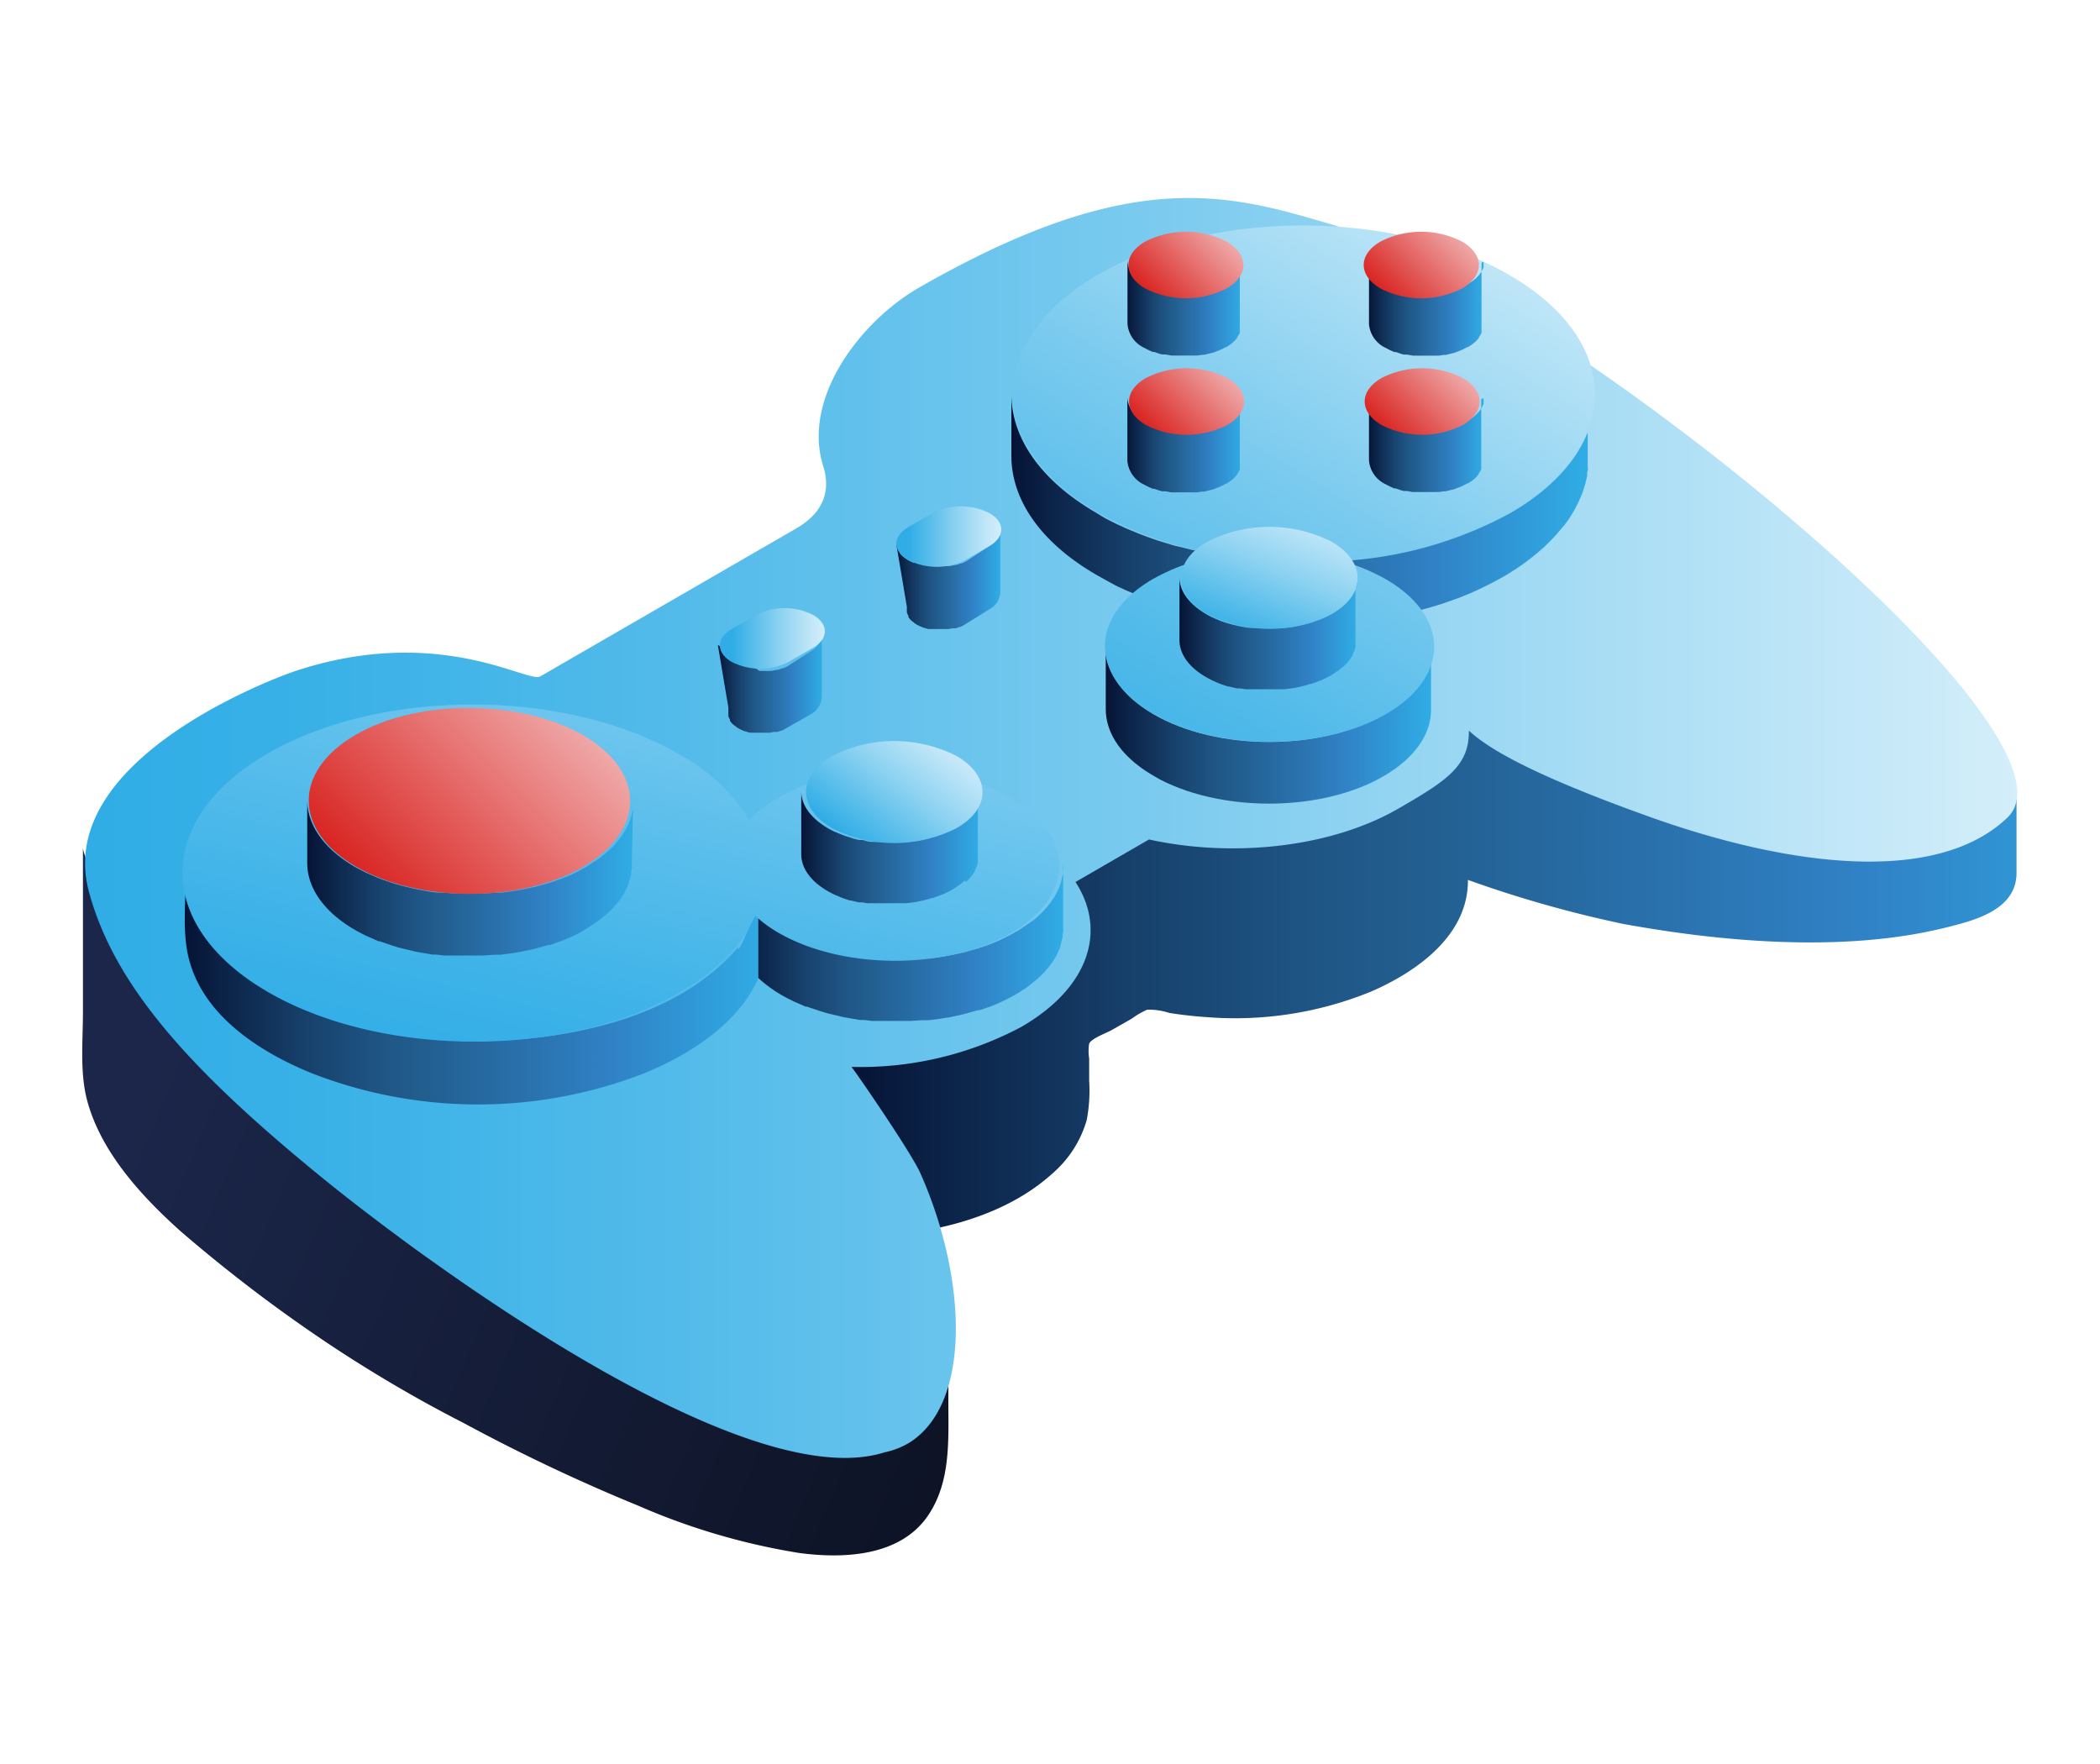<svg data-name="DG" xmlns="http://www.w3.org/2000/svg" xmlns:xlink="http://www.w3.org/1999/xlink" viewBox="0 0 200 168"><defs><linearGradient id="linear-gradient" x1="80.96" y1="89.49" x2="212.11" y2="89.49" gradientUnits="userSpaceOnUse"><stop offset="0" stop-color="#051335"/><stop offset=".05" stop-color="#0a1f43"/><stop offset=".21" stop-color="#17416c"/><stop offset=".34" stop-color="#1f5686"/><stop offset=".41" stop-color="#225e8f"/><stop offset=".73" stop-color="#3081c5"/><stop offset="1" stop-color="#30ade6"/></linearGradient><linearGradient id="linear-gradient-2" x1="13.76" y1="103.4" x2="114.4" y2="145.73" gradientUnits="userSpaceOnUse"><stop offset="0" stop-color="#1b264a"/><stop offset="1" stop-color="#0a0e1b"/></linearGradient><linearGradient id="linear-gradient-3" x1="8.1" y1="78.88" x2="192.14" y2="78.88" gradientUnits="userSpaceOnUse"><stop offset="0" stop-color="#30ade6"/><stop offset=".12" stop-color="#39b1e7"/><stop offset=".31" stop-color="#53bbea"/><stop offset=".56" stop-color="#7ccbef"/><stop offset=".85" stop-color="#b5e2f6"/><stop offset="1" stop-color="#d4eefa"/></linearGradient><linearGradient id="linear-gradient-4" x1="17.6" y1="94.11" x2="73.13" y2="94.11" xlink:href="#linear-gradient"/><linearGradient id="linear-gradient-5" x1="69.9" y1="89.91" x2="101.3" y2="89.91" xlink:href="#linear-gradient"/><linearGradient id="linear-gradient-6" x1="53.04" y1="106.49" x2="73.4" y2="26.12" gradientUnits="userSpaceOnUse"><stop offset="0" stop-color="#30ade6"/><stop offset=".13" stop-color="#3cb2e8"/><stop offset=".36" stop-color="#5dbfec"/><stop offset=".67" stop-color="#93d4f2"/><stop offset="1" stop-color="#d4eefa"/></linearGradient><linearGradient id="linear-gradient-7" x1="29.27" y1="83.7" x2="60.31" y2="83.7" xlink:href="#linear-gradient"/><linearGradient id="linear-gradient-8" x1="35.87" y1="85.15" x2="53.55" y2="67.48" gradientUnits="userSpaceOnUse"><stop offset="0" stop-color="#d92522"/><stop offset="1" stop-color="#efa8a8"/></linearGradient><clipPath id="clip-path"><path d="M136.29 61.74v5.87c0 2.28-1.51 4.56-4.5 6.3-6 3.5-15.84 3.5-21.91 0-3.05-1.76-4.58-4.08-4.57-6.39v-5.87c0 2.31 1.52 4.63 4.57 6.39 6.07 3.5 15.88 3.5 21.91 0 2.99-1.74 4.49-4.04 4.5-6.3z" fill="none"/></clipPath><linearGradient id="linear-gradient-9" x1="105.27" y1="69.09" x2="136.3" y2="69.09" xlink:href="#linear-gradient"/><linearGradient id="linear-gradient-10" x1="76.27" y1="80.84" x2="93.31" y2="80.84" xlink:href="#linear-gradient"/><linearGradient id="linear-gradient-11" x1="80.22" y1="81.83" x2="89.97" y2="69.33" gradientUnits="userSpaceOnUse"><stop offset=".12" stop-color="#30ade6"/><stop offset=".16" stop-color="#39b1e7"/><stop offset=".57" stop-color="#8cd2f1"/><stop offset=".86" stop-color="#c0e6f8"/><stop offset="1" stop-color="#d4eefa"/></linearGradient><linearGradient id="linear-gradient-12" x1="96.27" y1="48.49" x2="151.3" y2="48.49" xlink:href="#linear-gradient"/><linearGradient id="linear-gradient-13" x1="97.37" y1="81.18" x2="138.78" y2="13.83" xlink:href="#linear-gradient-3"/><linearGradient id="linear-gradient-14" x1="112.27" y1="60.42" x2="129.31" y2="60.42" xlink:href="#linear-gradient"/><linearGradient id="linear-gradient-15" x1="117.59" y1="63.11" x2="124.09" y2="47.36" xlink:href="#linear-gradient-11"/><linearGradient id="linear-gradient-16" x1="130.27" y1="29.4" x2="141.31" y2="29.4" xlink:href="#linear-gradient"/><linearGradient id="linear-gradient-17" x1="132.22" y1="28.36" x2="138.54" y2="22.05" xlink:href="#linear-gradient-8"/><linearGradient id="linear-gradient-18" x1="107.27" y1="29.4" x2="118.31" y2="29.4" xlink:href="#linear-gradient"/><linearGradient id="linear-gradient-19" x1="109.79" y1="28.36" x2="116.11" y2="22.05" xlink:href="#linear-gradient-8"/><linearGradient id="linear-gradient-20" x1="107.27" y1="42.4" x2="118.31" y2="42.4" xlink:href="#linear-gradient"/><linearGradient id="linear-gradient-21" x1="109.87" y1="41.35" x2="116.18" y2="35.04" xlink:href="#linear-gradient-8"/><linearGradient id="linear-gradient-22" x1="130.27" y1="42.4" x2="141.31" y2="42.4" xlink:href="#linear-gradient"/><linearGradient id="linear-gradient-23" x1="132.3" y1="41.35" x2="138.61" y2="35.04" xlink:href="#linear-gradient-8"/><linearGradient id="linear-gradient-24" x1="85.29" y1="55.2" x2="95.29" y2="55.2" xlink:href="#linear-gradient"/><linearGradient id="linear-gradient-25" x1="85.37" y1="51.09" x2="95.36" y2="51.09" xlink:href="#linear-gradient-11"/><linearGradient id="linear-gradient-26" x1="68.29" y1="65.2" x2="78.29" y2="65.2" xlink:href="#linear-gradient"/><linearGradient id="linear-gradient-27" x1="68.56" y1="60.8" x2="78.55" y2="60.8" xlink:href="#linear-gradient-11"/></defs><g class="cls-2"><path d="M186.59 65.33c-6.67 1.84-14.1 1.55-20.94 1.17A76.67 76.67 0 0 1 148 63.74q-4.14-1.23-8.24-2.6c.06 6.51-7.14 10.26-12.52 11.8a35.69 35.69 0 0 1-9.61 1.34 39.11 39.11 0 0 1-4.77-.26q-1.15-.13-2.29-.34a3.67 3.67 0 0 0-1.35-.18 8.08 8.08 0 0 0-1.73 1l-2.6 1.5c-.66.38-2.37 1-2.57 1.71a8.38 8.38 0 0 0 0 2v5.76a4.69 4.69 0 0 1 0 1.18 6.51 6.51 0 0 1-1.66 2 16.1 16.1 0 0 1-2.3 1.88 23.28 23.28 0 0 1-5.26 2.61 35.41 35.41 0 0 1-12.11 2V115.88a5.61 5.61 0 0 0 0 1.8c.14.29.92.11 1.26.1 1.25 0 2.49-.15 3.74-.29 5-.57 10.35-2.24 14.15-5.65a10.6 10.6 0 0 0 3.36-5.18 15 15 0 0 0 .23-3.73v-2.13a4.48 4.48 0 0 1 0-1.42c.27-.52 1.68-1 2.2-1.31l1.88-1.07a7.37 7.37 0 0 1 1.45-.84 6.25 6.25 0 0 1 2.1.31q1.78.28 3.57.4a34.27 34.27 0 0 0 15.64-2.43c4.34-1.88 9.29-5.36 9.23-10.64a111.94 111.94 0 0 0 14.83 4.2c19.15 3.47 28.74.87 32 0 2.47-.68 5.35-1.83 5.42-4.76V75.46a12.07 12.07 0 0 0-.87-2.76l-1.79-3c-.23-.33-2.44-4.47-2.8-4.37z" fill="url(#linear-gradient)"/><path d="M85.85 133c-2.51 1.45-5.72 1.6-8.54 1.35a46.42 46.42 0 0 1-10.08-2.25c-6.1-2-11.78-5.06-17.72-7.46C29 116.35 7.91 84 7.9 80.68V96.4c0 2.72-.32 5.83.43 8.52 1.34 4.86 5.15 9 8.8 12.28a144.23 144.23 0 0 0 13 10 131.12 131.12 0 0 0 14.09 8.36 172.72 172.72 0 0 0 16.59 7.85 63.38 63.38 0 0 0 15.29 4.49c4.33.58 9.82.33 12.42-3.77 2-3.13 1.81-6.89 1.8-10.45v-6.74c-.02 3.72-2.47 4.66-4.47 6.06z" fill="url(#linear-gradient-2)"/><path d="M8.47 84.93c2.42 9 9.76 17.13 22.54 27.5 9.25 7.5 39.77 30.15 53.22 25.89a7.63 7.63 0 0 0 2.32-.89c6-3.67 5.58-15.67 1.08-25.75-1-2.15-6.27-9.79-6.54-10.07a32.58 32.58 0 0 0 16.16-3.8c6.47-3.73 8.19-9.17 5.18-13.81l7-4.05c8 1.76 17.39.78 23.85-3 4.46-2.58 6.67-4 6.61-7.37 1.88 1.75 6.09 4.23 17.21 8.21 13.5 4.83 27.4 6.46 34.08.08 8.58-8.19-44-50.48-64.32-56.48-9.83-2.9-19-5.67-39.33 6-5.56 3.19-11.17 10.5-9.13 17 .71 2.26.12 4.38-2.56 5.93L51.4 64.45c-1.39.48-9.84-5-23.34-.52-1.53.51-23.01 8.34-19.59 21z" fill="url(#linear-gradient-3)"/></g><path d="M70.29 90.4v-.18c-5.2 6.1-14.14 8.37-21.83 8.84s-16.13-.76-22.88-4.79C21.57 91.88 17.7 88 17.71 83c0 2.68-.39 5.7.28 8.32 1.39 5.47 6.82 8.91 11.72 10.9a43.63 43.63 0 0 0 31.63 0c5.09-2.08 10.84-5.9 11.67-11.81-.51 0-.15-3.87-.67-3.87s-1.66 3.86-2.05 3.86z" fill="url(#linear-gradient-4)"/><path d="M101.27 82.87c0 .16 0 .33-.06.49s-.07.27-.1.4-.08.31-.13.47a6.14 6.14 0 0 1-.29.69l-.06.12a7 7 0 0 1-.44.73l-.08.11a8.09 8.09 0 0 1-.52.64l-.1.12c-.2.22-.43.44-.66.65s-.32.27-.48.4l-.45.31c-.18.13-.37.25-.56.38s-.38.26-.6.38-.7.38-1.06.56l-.29.14c-.33.15-.66.3-1 .43l-.13.05c-.37.14-.75.27-1.13.39l-.81.23-.62.17-.86.18-.6.12c-.59.1-1.18.19-1.78.25h-.56l-1.06.07H83.78l-.72-.06-.78-.09-.7-.1-.84-.1-.65-.13-1-.24-.62-.17-.33-.1-1-.33-.27-.1c-.28-.11-.56-.23-.83-.35l-.41-.18c-.4-.19-.78-.39-1.15-.6a12.31 12.31 0 0 1-2.26-1.66v6a12.35 12.35 0 0 0 2.24 1.64c.37.21.76.41 1.15.6l.41.18.71.31h.13l.27.1 1 .33.33.1.22.07.4.1 1 .24.26.06.39.07.83.14.33.06h.37l.78.09H86.82l1.06-.07h.56q.9-.09 1.78-.25h.09l.51-.11.87-.19.62-.17.81-.23h.17l1-.34.13-.05c.34-.13.68-.28 1-.43l.29-.14c.36-.18.72-.36 1.06-.56l.19-.11.41-.27c.19-.12.39-.25.56-.38l.44-.35c.16-.13.33-.26.48-.4l.1-.08c.2-.19.39-.38.56-.57l.1-.12.31-.36.21-.29.08-.11c.12-.18.24-.36.35-.55l.09-.18.06-.12a6.2 6.2 0 0 0 .26-.59v-.1c.06-.16.09-.31.13-.47s.07-.21.09-.32 0-.06 0-.08 0-.33.06-.49 0-.21 0-.32v-6.14c.05.28.03.43.02.58z" fill="url(#linear-gradient-5)"/><path d="M96.24 76c-6.14-3.55-16.07-3.55-22.17 0a11.56 11.56 0 0 0-2.7 2.12 17.86 17.86 0 0 0-6.75-6.32c-10.85-6.27-28.4-6.27-39.19 0s-10.73 16.43.13 22.7 28.4 6.27 39.19 0c3.6-2.09 6-4.62 7.17-7.29a12.34 12.34 0 0 0 2.23 1.63c6.14 3.55 16.07 3.55 22.17 0s6.06-9.34-.08-12.84z" fill="url(#linear-gradient-6)"/><g class="cls-2"><path d="M60.31 76.26v.45c0 .15 0 .33-.06.49s-.06.26-.1.4-.08.31-.13.46a6.08 6.08 0 0 1-.29.68l-.06.11a6.91 6.91 0 0 1-.43.72l-.08.1a8.1 8.1 0 0 1-.51.64l-.1.12c-.2.22-.42.43-.65.64s-.31.26-.48.39l-.43.34c-.18.13-.37.25-.56.37s-.38.26-.59.38-.69.38-1 .55l-.28.13c-.32.15-.65.29-1 .42l-.13.05c-.36.14-.74.26-1.11.38l-.8.23-.61.16-.85.18-.59.12c-.58.1-1.17.18-1.76.25h-.55l-1 .07h-3.02l-.72-.06-.91-.03-.69-.1-.82-.15-.64-.13-1-.24-.62-.17-.33-.1-.94-.32-.27-.1c-.28-.11-.55-.23-.82-.35l-.4-.17c-.39-.19-.77-.38-1.14-.59-3.06-1.76-4.58-4.08-4.58-6.39v6c0 2.31 1.52 4.63 4.58 6.39.37.21.75.41 1.14.59l.41.18.69.3h.12l.27.1.94.32.33.1.22.07.4.1 1 .24.26.06.39.07.82.14.33.06h.36l.78.09h3.74l1-.07h.55q.89-.09 1.76-.25h.09l.5-.11.86-.18.61-.16.8-.23h.17l.94-.33.13-.05c.34-.13.67-.27 1-.42l.28-.13c.36-.17.71-.35 1-.55l.19-.11.4-.27c.19-.12.38-.24.56-.37l.43-.34c.16-.13.33-.26.48-.39l.1-.08c.2-.18.38-.37.56-.56l.1-.12.3-.35.21-.28.08-.1c.12-.18.24-.36.34-.54l.09-.18.06-.11a6.17 6.17 0 0 0 .26-.59v-.1c.05-.15.09-.31.13-.46s.07-.21.09-.31 0-.06 0-.08 0-.32.06-.49 0-.21 0-.32v-.14z" fill="url(#linear-gradient-7)"/><path d="M55.5 70c6 3.46 6 9.08.07 12.54s-15.66 3.46-21.66 0-6-9.08-.07-12.54 15.66-3.42 21.66 0z" fill="url(#linear-gradient-8)"/></g><g clip-path="url(#clip-path)"><path d="M136.3 61.86a5.3 5.3 0 0 1-.1.89 5.63 5.63 0 0 1-.25.87 6.27 6.27 0 0 1-.41.88 7.3 7.3 0 0 1-.62.93 9 9 0 0 1-1 1 12 12 0 0 1-2 1.45l-.19.11a17.52 17.52 0 0 1-3.4 1.49 22.46 22.46 0 0 1-2.94.73 24.696 24.696 0 0 1-3.72.39c-.58.02-1.06 0-1.59 0s-1 0-1.53-.08-1-.1-1.51-.17-1-.16-1.54-.27-1.09-.25-1.62-.4-1.28-.4-1.88-.64a16.85 16.85 0 0 1-2.14-1.04c-3.06-1.76-4.58-4.08-4.58-6.4v5.88c0 2.31 1.52 4.63 4.58 6.4a16.83 16.83 0 0 0 2.23 1.12c.61.24 1.24.45 1.88.64s1.07.28 1.62.4 1 .19 1.54.27 1 .13 1.51.17 1 .07 1.53.08 1.06 0 1.59 0 1.15-.06 1.72-.11 1.33-.16 2-.28a22.46 22.46 0 0 0 2.94-.73 17.53 17.53 0 0 0 3.4-1.49l.19-.11a12 12 0 0 0 2-1.45 8.92 8.92 0 0 0 1-1 7.32 7.32 0 0 0 .62-.93 6.29 6.29 0 0 0 .41-.88 5.64 5.64 0 0 0 .25-.87 5.3 5.3 0 0 0 .1-.89V61.8s-.09.01-.09.06z" fill="url(#linear-gradient-9)"/></g><g class="cls-2"><path d="M93.28 75.64v.27c0 .09 0 .14-.05.22s0 .17-.07.25-.06.14-.09.21-.08.18-.12.27l-.15.14c-.06.1-.13.2-.2.3l-.14.17a4.89 4.89 0 0 1-.36.39L92 78l-.26.22-.24.19-.31.21-.32.21a8.84 8.84 0 0 1-.8.41l-.24.1-.67.25-.24.08-.44.13-.33.09-.47.1-.32.06c-.32.06-.64.1-1 .13H83l-.38-.05-.46-.13h-.35l-.53-.13-.28-.1c-.31-.09-.62-.19-.91-.31l-.43-.18-.22-.09c-.21-.1-.42-.21-.62-.33-1.68-1-2.51-2.24-2.51-3.51v6c0 1.27.83 2.54 2.51 3.51.2.12.41.22.62.33l.22.09.39.17c.3.12.6.22.91.31h.07l.22.05.53.13h.35l.45.08H86.3q.49-.05 1-.13l.27-.06.47-.1.33-.09.44-.13h.09l.15-.06.67-.25.24-.1a8.84 8.84 0 0 0 .8-.41l.1-.06.22-.15.31-.21.24-.19.26-.22.11.14.09-.09a4.91 4.91 0 0 0 .36-.39l.08-.08.06-.09c.07-.1.14-.2.2-.3l.08-.12v-.06c0-.09.09-.18.12-.27s.05-.1.07-.15v-.05c0-.08.05-.17.07-.25s0-.11 0-.17v-.27-.17-6.07c.17.01.16.09.15.17z" fill="url(#linear-gradient-10)"/><path d="M91.1 72c3.29 1.9 3.3 5 0 6.87a13.07 13.07 0 0 1-11.86 0c-3.28-1.9-3.3-5 0-6.87a13.07 13.07 0 0 1 11.86 0z" fill="url(#linear-gradient-11)"/></g><path d="M151.28 38.18v.77c0 .12 0 .27-.06.41s0 .24-.08.36-.06.27-.1.4l-.11.36-.13.4-.13.36-.18.42-.16.35-.21.41-.19.33-.3.49-.19.3c-.12.18-.25.35-.39.53l-.17.23c-.22.28-.46.56-.71.83l-.2.21q-.3.31-.62.62l-.3.28-.4.35-.38.32-.43.34-.41.31-.46.33-.44.3-.5.32-.64.39c-.41.24-.84.47-1.27.69l-.37.19-1 .48-.35.16q-.67.29-1.37.56l-.25.09-1.19.42-.5.16-.67.2-.57.16-.68.18-.58.15-.7.16-.58.13-.72.14-.55.1c-.52.09-1 .18-1.56.25h-.22l-1.37.16-.53.05-.89.07h-6.08l-.83-.06h-.5l-1-.09h-.37l-1.31-.17h-.2l-1.18-.2-.47-.09-.84-.16-.44-.1-.93-.21-.51-.13L112 52l-.47-.13-1.3-.4-.23-.08c-.49-.17-1-.35-1.45-.53l-.3-.12c-.62-.25-1.23-.51-1.82-.79l-.18-.09c-.62-.3-1.23-.61-1.81-1-5.42-3.13-8.13-7.24-8.12-11.34v5.9c0 4.1 2.7 8.21 8.12 11.34.58.34 1.19.65 1.81 1l.18.09c.59.28 1.2.55 1.82.79l.16.07.14.05c.48.19 1 .36 1.45.53l.23.07 1.3.4.22.07.25.07.83.22.51.13.93.21.35.08h.09l.85.16.47.09 1.12.18h.2l1.31.17h.32l1 .1h.46l.85.06h6.08l.88-.07h.52l1.37-.16h.22c.52-.07 1-.16 1.55-.25h.15l.41-.08.72-.14.58-.13.7-.16.58-.15.68-.18.57-.16.67-.2.29-.09.21-.07 1.19-.42.25-.09q.7-.27 1.37-.56l.35-.16 1-.48.37-.19c.43-.22.85-.45 1.27-.69l.34-.2.3-.19.5-.32.44-.3.46-.33.41-.31.43-.34.38-.32.4-.35.16-.14.14-.14q.32-.31.62-.62l.2-.21c.25-.27.49-.55.71-.83L149 50c.13-.18.27-.35.39-.53l.19-.3.3-.49.08-.13.1-.2.21-.41.16-.35.18-.42.08-.19.06-.17.13-.4.12-.41c0-.13.07-.27.1-.4s0-.14.05-.22 0-.1 0-.15 0-.27.06-.41 0-.24 0-.36v-.41-.24V37.67c.09.18.08.33.07.51z" fill="url(#linear-gradient-12)"/><path d="M143.73 26.18c-10.86-6.27-28.4-6.27-39.19 0s-10.73 16.43.13 22.7a35.59 35.59 0 0 0 11.65 4 19.9 19.9 0 0 0-6.53 2.27c-6.1 3.55-6.07 9.3.07 12.84s16.07 3.55 22.17 0 6.07-9.3-.07-12.84a18.5 18.5 0 0 0-4.19-1.72 38 38 0 0 0 16.08-4.57c10.79-6.25 10.74-16.41-.12-22.68z" fill="url(#linear-gradient-13)"/><g class="cls-2"><path d="M129.28 55.23v.27c0 .09 0 .15-.05.22s0 .17-.07.25-.06.14-.09.21-.08.18-.12.27l-.11.19c-.06.1-.13.2-.2.3l-.14.17a4.93 4.93 0 0 1-.36.39l-.14.14-.26.21-.24.19-.3.2-.32.21a8.82 8.82 0 0 1-.8.41l-.24.1-.67.25-.24.08-.44.12-.34.09-.47.1-.32.07c-.32.06-.64.1-1 .13H119.02l-.38-.05-.45-.08-.35-.07-.53-.13-.29-.08c-.31-.09-.62-.19-.91-.31l-.43-.18-.22-.1c-.21-.1-.42-.21-.62-.33-1.68-1-2.52-2.24-2.51-3.51v6c0 1.27.83 2.54 2.51 3.51.2.12.41.22.62.33l.22.1.38.17c.3.11.6.22.91.31h.07l.22.05.53.13h.35l.45.08H122.32q.49-.05 1-.13l.27-.06.47-.1.33-.09.44-.13h.09l.15-.06.67-.25.24-.1a8.83 8.83 0 0 0 .8-.41l.1-.06.22-.15.31-.2.24-.19.26-.22h.05l.09-.1a4.9 4.9 0 0 0 .36-.39l.08-.09.06-.09c.07-.1.14-.2.2-.3l.08-.12v-.06c0-.09.09-.18.12-.27s.05-.1.07-.15v-.05c0-.08.05-.17.07-.25s0-.11 0-.17v-.27V61v-6.07c.21.13.2.21.19.3z" fill="url(#linear-gradient-14)"/><path d="M126.83 51.6c3.28 1.9 3.3 5 0 6.87a13.07 13.07 0 0 1-11.86 0c-3.29-1.9-3.3-5 0-6.87a13.07 13.07 0 0 1 11.86 0z" fill="url(#linear-gradient-15)"/></g><g class="cls-2"><path d="M141.29 25V25.47l-.06.13-.08.17-.07.12-.13.19-.09.11-.23.25-.09.09-.17.14-.16.12-.2.13-.21.14a5.93 5.93 0 0 1-.77.37l-.21.08-.52.16-.55.14c-.22 0-.44.09-.67.12h-.16c-.31 0-.62 0-.93.05h-.15c-.31 0-.61 0-.91-.05h-.14a8.75 8.75 0 0 1-.88-.15h-.16a7.49 7.49 0 0 1-.76-.23h-.14a6 6 0 0 1-.84-.4 3.19 3.19 0 0 1-1.53-1.66 1.92 1.92 0 0 1-.1-.62v6a2.76 2.76 0 0 0 1.63 2.28 6 6 0 0 0 .8.38h.14l.49.17.27.07H134.01l.55.1h2.48l.47-.07h.2l.55-.14.29-.07.23-.09.21-.08a5.94 5.94 0 0 0 .77-.37h.07l.14-.1.2-.13.16-.12.17-.14.06-.06.23-.25.05-.06v-.06l.13-.19.05-.08.08-.17v-.1-.16-.11-.17-6.11c.2-.16.2-.11.19-.04z" fill="url(#linear-gradient-16)"/><path d="M139.23 23c2.14 1.24 2.16 3.24 0 4.48a8.52 8.52 0 0 1-7.74 0c-2.14-1.24-2.16-3.24 0-4.48a8.52 8.52 0 0 1 7.74 0z" fill="url(#linear-gradient-17)"/></g><g class="cls-2"><path d="M118.29 25V25.47l-.06.13-.08.17-.07.12-.13.19-.09.11-.23.25-.09.09-.17.14-.15.12-.2.13-.21.13a5.93 5.93 0 0 1-.77.37l-.21.08-.52.16-.55.14c-.22 0-.44.09-.67.12h-.16c-.31 0-.62 0-.93.05h-.15c-.31 0-.61 0-.91-.05h-.14a8.73 8.73 0 0 1-.89-.15h-.16a7.47 7.47 0 0 1-.76-.23h-.14a6 6 0 0 1-.84-.4 2.76 2.76 0 0 1-1.63-2.28v6a2.76 2.76 0 0 0 1.63 2.28 6 6 0 0 0 .79.38h.14l.49.17.28.07H111.01l.55.1h2.48l.47-.07h.2l.55-.14.29-.07.22-.08.21-.08a5.93 5.93 0 0 0 .77-.37h.07l.14-.1.2-.13.15-.12.17-.14.06-.06.23-.25.05-.06v-.06l.13-.19.05-.08.08-.17v-.1-.17-.11-.17-6.11c.22-.15.22-.1.21-.03z" fill="url(#linear-gradient-18)"/><path d="M116.81 23c2.14 1.24 2.15 3.24 0 4.48a8.52 8.52 0 0 1-7.73 0c-2.14-1.24-2.16-3.24 0-4.48a8.52 8.52 0 0 1 7.73 0z" fill="url(#linear-gradient-19)"/></g><g class="cls-2"><path d="M118.29 38v.49l-.06.13-.08.17-.07.12-.13.19-.09.11-.23.25-.09.09-.17.14-.16.12-.2.13-.21.14a5.93 5.93 0 0 1-.77.37l-.21.08-.52.16-.55.14c-.22 0-.44.09-.67.12h-.16c-.31 0-.62 0-.93.05h-.15c-.31 0-.61 0-.92-.05h-.14a8.7 8.7 0 0 1-.89-.15h-.16a7.5 7.5 0 0 1-.76-.23h-.13a6 6 0 0 1-.84-.4 2.76 2.76 0 0 1-1.63-2.28v6a2.76 2.76 0 0 0 1.63 2.28 6 6 0 0 0 .8.38h.13l.49.17.28.07H111l.55.1h2.48l.47-.07h.2l.55-.14.29-.07.22-.09.21-.08a5.92 5.92 0 0 0 .77-.37h.07l.14-.1.2-.13.16-.12.17-.14.06-.06.23-.25.05-.06v-.06l.13-.19.05-.08.08-.17v-.1-.16-.11-.17-6.11c.22-.18.22-.13.21-.06z" fill="url(#linear-gradient-20)"/><path d="M116.88 36c2.14 1.24 2.15 3.24 0 4.48a8.52 8.52 0 0 1-7.74 0c-2.14-1.24-2.16-3.24 0-4.48a8.53 8.53 0 0 1 7.74 0z" fill="url(#linear-gradient-21)"/></g><g class="cls-2"><path d="M141.29 38V38.47l-.06.13-.08.17-.07.12-.13.19-.09.11-.23.25-.09.09-.17.14-.15.12-.2.13-.21.13a5.92 5.92 0 0 1-.77.37l-.21.08-.52.16-.55.14c-.22 0-.44.09-.67.12h-.16c-.31 0-.62 0-.93.05h-.15c-.31 0-.61 0-.91-.05h-.14a8.71 8.71 0 0 1-.89-.15h-.16a7.51 7.51 0 0 1-.76-.23h-.14a6 6 0 0 1-.84-.4 2.76 2.76 0 0 1-1.63-2.28v6a2.76 2.76 0 0 0 1.63 2.28 6 6 0 0 0 .8.38h.13l.49.17.27.07H134l.55.1h2.48l.47-.07h.2l.55-.14.29-.07.22-.09.21-.08a5.94 5.94 0 0 0 .77-.37h.07l.14-.09.2-.13.15-.12.17-.14.06-.06.23-.25.05-.06v-.06l.13-.19.05-.08.08-.17v-.1-.17-.11-.17-6.11c.23-.15.23-.1.22-.03z" fill="url(#linear-gradient-22)"/><path d="M139.31 36c2.14 1.24 2.16 3.24 0 4.48a8.52 8.52 0 0 1-7.73 0c-2.14-1.24-2.15-3.24 0-4.48a8.52 8.52 0 0 1 7.73 0z" fill="url(#linear-gradient-23)"/></g><g class="cls-2"><path d="M95.27 50.4a1.58 1.58 0 0 1-.25.85 2.46 2.46 0 0 1-.76.75l-2.1 1.36a3.62 3.62 0 0 1-.53.28h-.08a4.34 4.34 0 0 1-.48.16h-.1a4.94 4.94 0 0 1-.55.11h-.09a5.28 5.28 0 0 1-.57 0h-.62l-.64-.06h-.11l-.46-.08-.38-.1-.36-.11-.19.03a4.13 4.13 0 0 1-.53-.25c-.09-.05-.16-.11-.24-.17A3 3 0 0 1 86 53a2.17 2.17 0 0 1-.3-.33v-.06a1.6 1.6 0 0 1-.18-.36 1.44 1.44 0 0 0-.15-.39l1 5.94v.09a1.48 1.48 0 0 0 0 .22V58.33a1.66 1.66 0 0 0 .09.22l.06.11v.12a2.15 2.15 0 0 0 .21.26 2.74 2.74 0 0 0 .24.2c.06 0 .1.1.17.14a3.55 3.55 0 0 0 .48.26l.13.06.14.06.18.05.34.1H90.34l.34-.07h.36l.31-.12h.09a3.6 3.6 0 0 0 .5-.27L94.27 58a1.94 1.94 0 0 0 1-1.59z" fill="url(#linear-gradient-24)"/><path d="M86.5 50.2c-1.5.87-1.51 2.27 0 3.14a6 6 0 0 0 5.41 0L94.23 52c1.5-.87 1.51-2.27 0-3.13a6 6 0 0 0-5.41 0z" fill="url(#linear-gradient-25)"/></g><g class="cls-2"><path d="M78.27 60.4a2 2 0 0 1-1 1.59l-2.1 1.36a3.61 3.61 0 0 1-.53.28h-.09a4.34 4.34 0 0 1-.48.16h-.1a5 5 0 0 1-.55.11h-.09a5.28 5.28 0 0 1-.57 0h-.43a2.11 2.11 0 0 0-.64-.35h-.11l-.46-.08-.38-.1-.36-.11-.15-.06a4.12 4.12 0 0 1-.53-.25c-.09-.05-.16-.11-.24-.17a3 3 0 0 1-.27-.2 2.17 2.17 0 0 1-.3-.33v-.06a1.6 1.6 0 0 1-.18-.36.52.52 0 0 0-.34-.39l1 5.94v.38a1.47 1.47 0 0 0 0 .22V68.2a1.66 1.66 0 0 0 .09.22l.06.11v.12a2.15 2.15 0 0 0 .21.26 2.76 2.76 0 0 0 .24.2c.06 0 .11.1.17.14a3.55 3.55 0 0 0 .48.26l.13.06.14.06.18.05.35.1h1.92l.34-.07h.36l.31-.12h.09a3.59 3.59 0 0 0 .5-.27L77.27 68a2 2 0 0 0 1-1.59z" fill="url(#linear-gradient-26)"/><path d="M69.69 59.9c-1.5.87-1.51 2.27 0 3.14a6 6 0 0 0 5.41 0l2.33-1.34c1.5-.87 1.51-2.27 0-3.14a6 6 0 0 0-5.42 0z" fill="url(#linear-gradient-27)"/></g></svg>